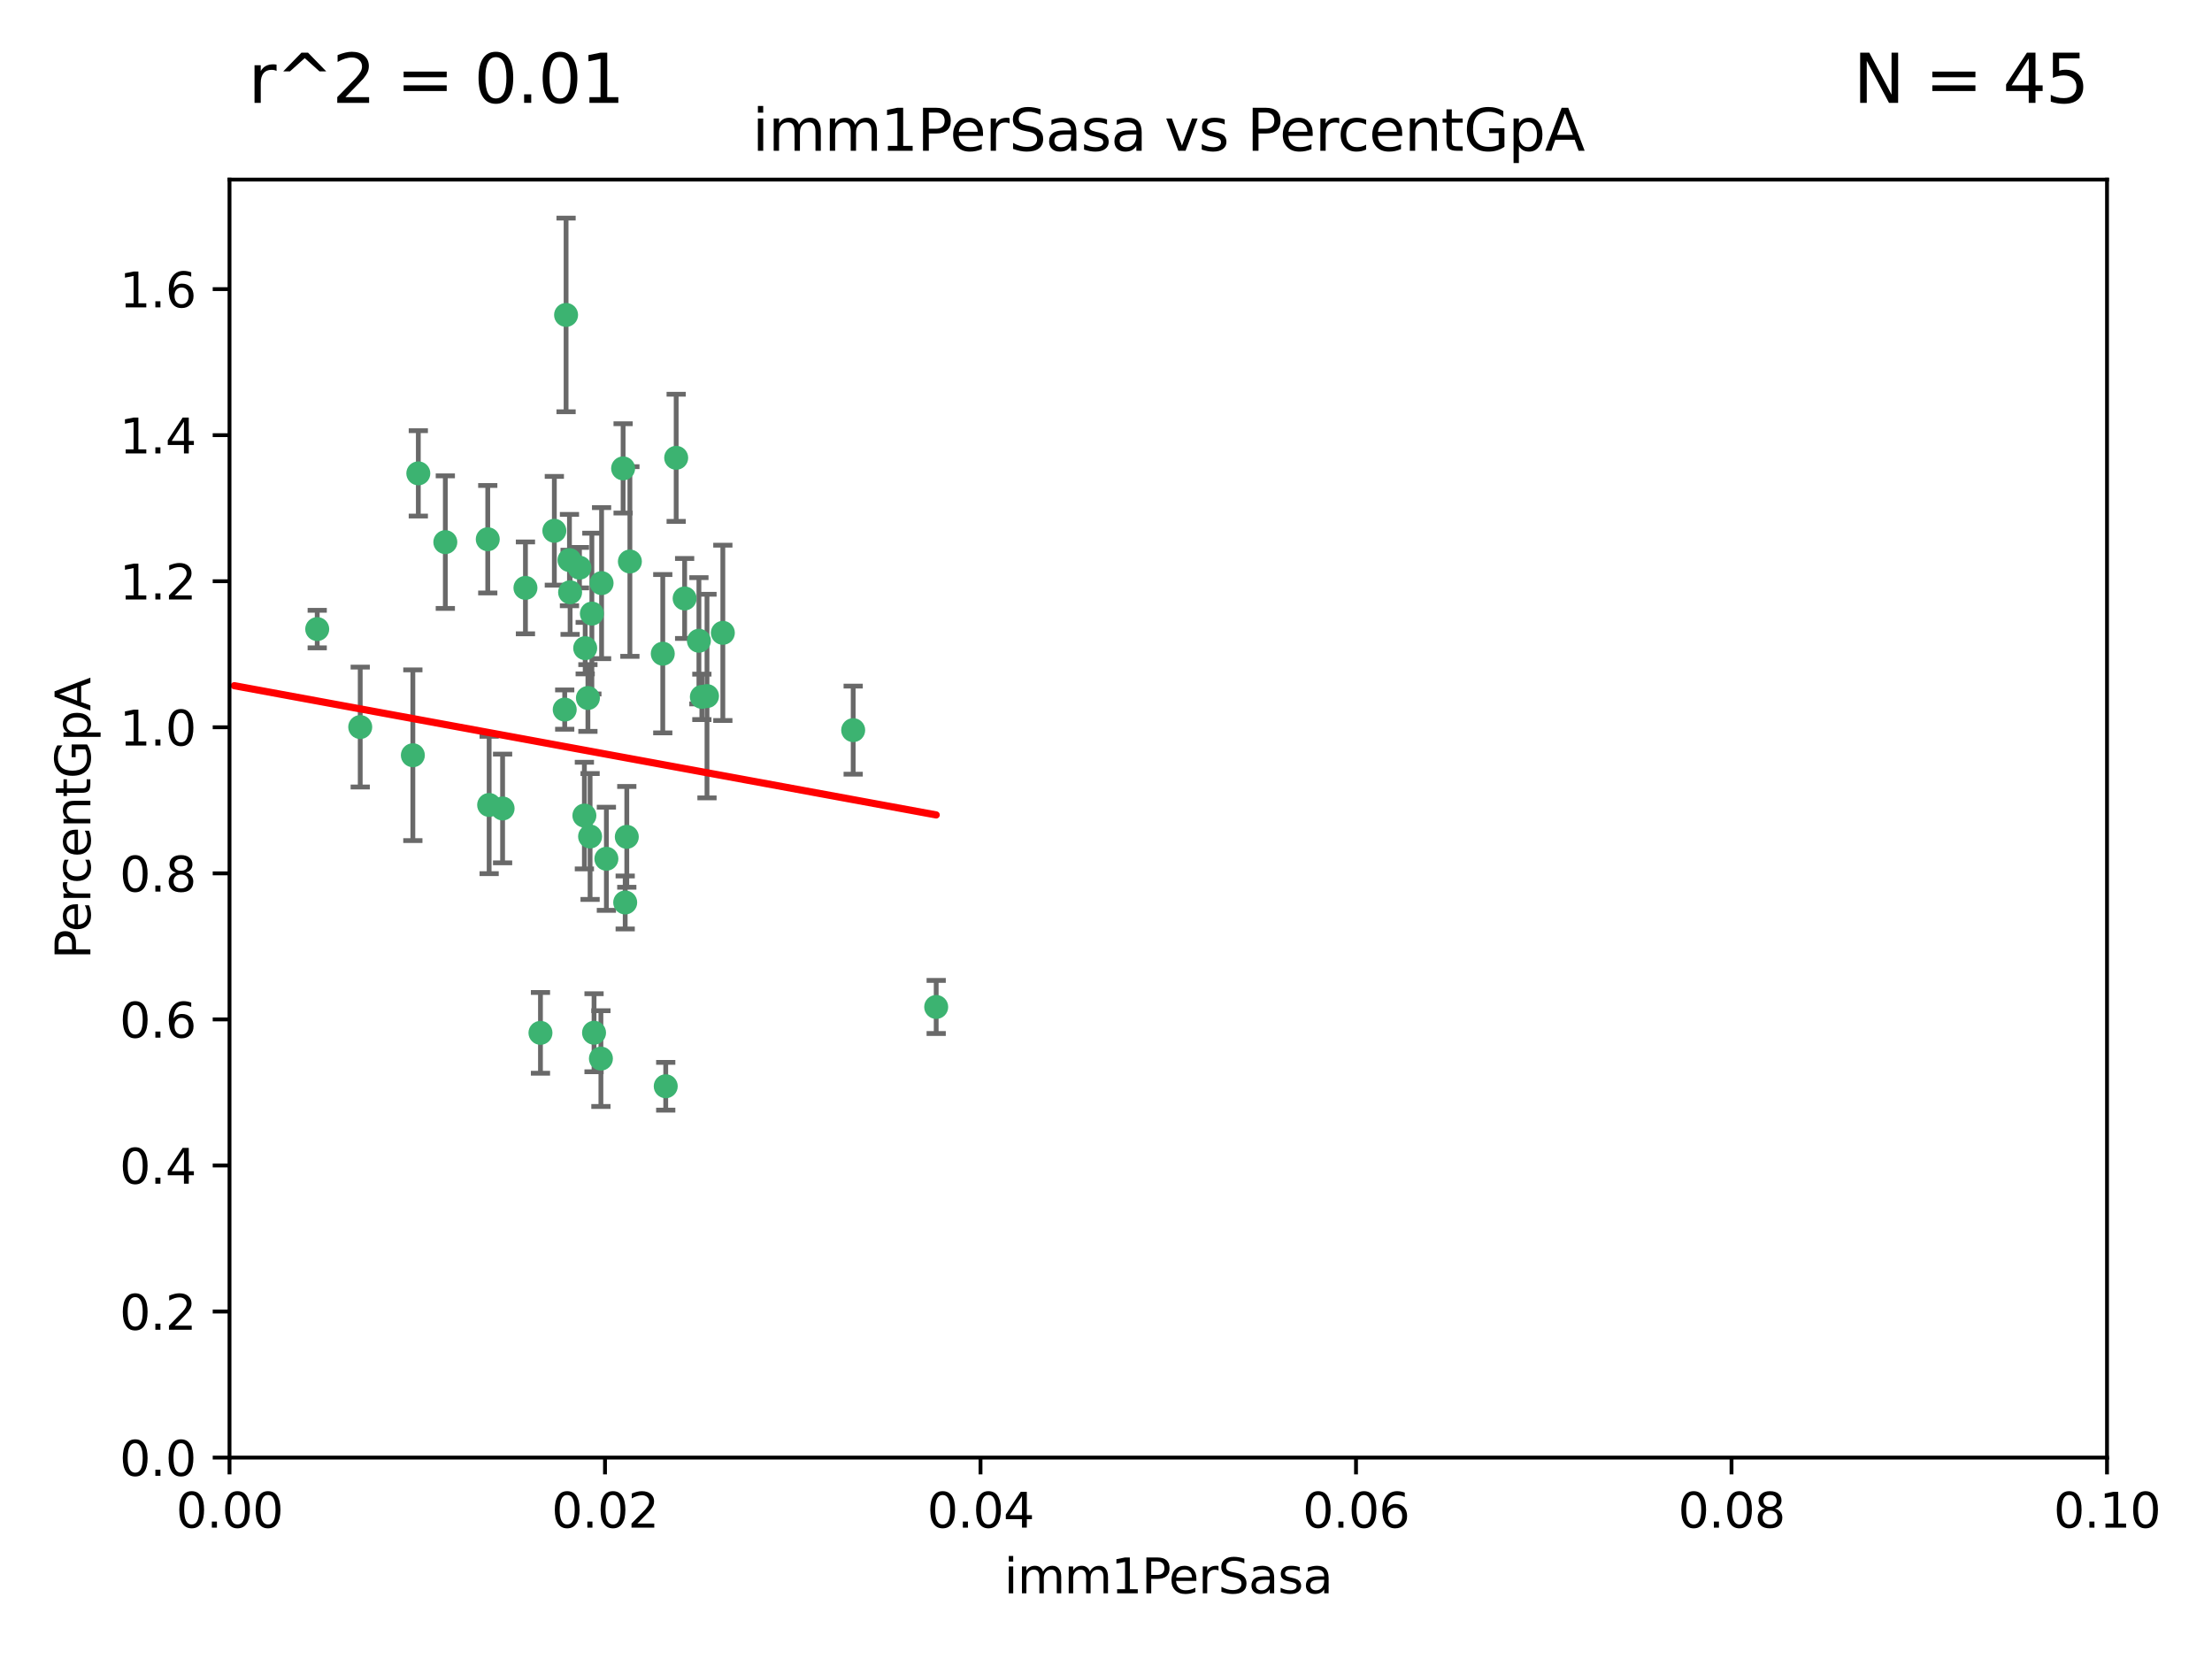 <?xml version="1.0" encoding="utf-8" standalone="no"?>
<!DOCTYPE svg PUBLIC "-//W3C//DTD SVG 1.1//EN"
  "http://www.w3.org/Graphics/SVG/1.1/DTD/svg11.dtd">
<svg xmlns:xlink="http://www.w3.org/1999/xlink" width="460.8pt" height="345.6pt" viewBox="0 0 460.8 345.6" xmlns="http://www.w3.org/2000/svg" version="1.1">
 <defs>
  <style type="text/css">*{stroke-linejoin: round; stroke-linecap: butt}</style>
 </defs>
 <g id="figure_1">
  <g id="patch_1">
   <path d="M 0 345.6 
L 460.8 345.6 
L 460.8 0 
L 0 0 
z
" style="fill: #ffffff"/>
  </g>
  <g id="axes_1">
   <g id="patch_2">
    <path d="M 47.81 303.64 
L 438.93 303.64 
L 438.93 37.411 
L 47.81 37.411 
z
" style="fill: #ffffff"/>
   </g>
   <g id="PathCollection_1">
    <defs>
     <path id="m5e71f97455" d="M 0 1.118 
C 0.297 1.118 0.581 1 0.791 0.791 
C 1 0.581 1.118 0.297 1.118 0 
C 1.118 -0.297 1 -0.581 0.791 -0.791 
C 0.581 -1 0.297 -1.118 0 -1.118 
C -0.297 -1.118 -0.581 -1 -0.791 -0.791 
C -1 -0.581 -1.118 -0.297 -1.118 0 
C -1.118 0.297 -1 0.581 -0.791 0.791 
C -0.581 1 -0.297 1.118 0 1.118 
z
" style="stroke: #3cb371"/>
    </defs>
    <g clip-path="url(#p7ad7036dfa)">
     <use xlink:href="#m5e71f97455" x="92.769" y="112.935" style="fill: #3cb371; stroke: #3cb371"/>
     <use xlink:href="#m5e71f97455" x="66.082" y="131.048" style="fill: #3cb371; stroke: #3cb371"/>
     <use xlink:href="#m5e71f97455" x="87.143" y="98.611" style="fill: #3cb371; stroke: #3cb371"/>
     <use xlink:href="#m5e71f97455" x="86.005" y="157.33" style="fill: #3cb371; stroke: #3cb371"/>
     <use xlink:href="#m5e71f97455" x="75.042" y="151.457" style="fill: #3cb371; stroke: #3cb371"/>
     <use xlink:href="#m5e71f97455" x="117.924" y="65.606" style="fill: #3cb371; stroke: #3cb371"/>
     <use xlink:href="#m5e71f97455" x="123.297" y="127.82" style="fill: #3cb371; stroke: #3cb371"/>
     <use xlink:href="#m5e71f97455" x="117.64" y="147.818" style="fill: #3cb371; stroke: #3cb371"/>
     <use xlink:href="#m5e71f97455" x="121.907" y="135.021" style="fill: #3cb371; stroke: #3cb371"/>
     <use xlink:href="#m5e71f97455" x="150.581" y="131.834" style="fill: #3cb371; stroke: #3cb371"/>
     <use xlink:href="#m5e71f97455" x="140.861" y="95.371" style="fill: #3cb371; stroke: #3cb371"/>
     <use xlink:href="#m5e71f97455" x="120.714" y="118.255" style="fill: #3cb371; stroke: #3cb371"/>
     <use xlink:href="#m5e71f97455" x="101.609" y="112.334" style="fill: #3cb371; stroke: #3cb371"/>
     <use xlink:href="#m5e71f97455" x="122.473" y="145.408" style="fill: #3cb371; stroke: #3cb371"/>
     <use xlink:href="#m5e71f97455" x="118.763" y="123.385" style="fill: #3cb371; stroke: #3cb371"/>
     <use xlink:href="#m5e71f97455" x="145.597" y="133.482" style="fill: #3cb371; stroke: #3cb371"/>
     <use xlink:href="#m5e71f97455" x="112.589" y="215.161" style="fill: #3cb371; stroke: #3cb371"/>
     <use xlink:href="#m5e71f97455" x="118.629" y="116.673" style="fill: #3cb371; stroke: #3cb371"/>
     <use xlink:href="#m5e71f97455" x="131.218" y="116.973" style="fill: #3cb371; stroke: #3cb371"/>
     <use xlink:href="#m5e71f97455" x="129.806" y="97.572" style="fill: #3cb371; stroke: #3cb371"/>
     <use xlink:href="#m5e71f97455" x="142.623" y="124.669" style="fill: #3cb371; stroke: #3cb371"/>
     <use xlink:href="#m5e71f97455" x="146.211" y="145.171" style="fill: #3cb371; stroke: #3cb371"/>
     <use xlink:href="#m5e71f97455" x="104.701" y="168.419" style="fill: #3cb371; stroke: #3cb371"/>
     <use xlink:href="#m5e71f97455" x="123.75" y="215.139" style="fill: #3cb371; stroke: #3cb371"/>
     <use xlink:href="#m5e71f97455" x="138.067" y="136.178" style="fill: #3cb371; stroke: #3cb371"/>
     <use xlink:href="#m5e71f97455" x="126.321" y="178.897" style="fill: #3cb371; stroke: #3cb371"/>
     <use xlink:href="#m5e71f97455" x="115.48" y="110.571" style="fill: #3cb371; stroke: #3cb371"/>
     <use xlink:href="#m5e71f97455" x="125.32" y="121.476" style="fill: #3cb371; stroke: #3cb371"/>
     <use xlink:href="#m5e71f97455" x="177.734" y="152.103" style="fill: #3cb371; stroke: #3cb371"/>
     <use xlink:href="#m5e71f97455" x="121.738" y="169.899" style="fill: #3cb371; stroke: #3cb371"/>
     <use xlink:href="#m5e71f97455" x="130.573" y="174.332" style="fill: #3cb371; stroke: #3cb371"/>
     <use xlink:href="#m5e71f97455" x="195.026" y="209.769" style="fill: #3cb371; stroke: #3cb371"/>
     <use xlink:href="#m5e71f97455" x="138.685" y="226.286" style="fill: #3cb371; stroke: #3cb371"/>
     <use xlink:href="#m5e71f97455" x="125.18" y="220.522" style="fill: #3cb371; stroke: #3cb371"/>
     <use xlink:href="#m5e71f97455" x="130.24" y="188.002" style="fill: #3cb371; stroke: #3cb371"/>
     <use xlink:href="#m5e71f97455" x="101.898" y="167.688" style="fill: #3cb371; stroke: #3cb371"/>
     <use xlink:href="#m5e71f97455" x="109.461" y="122.465" style="fill: #3cb371; stroke: #3cb371"/>
     <use xlink:href="#m5e71f97455" x="147.28" y="145.004" style="fill: #3cb371; stroke: #3cb371"/>
     <use xlink:href="#m5e71f97455" x="122.926" y="174.257" style="fill: #3cb371; stroke: #3cb371"/>
    </g>
   </g>
   <g id="matplotlib.axis_1">
    <g id="xtick_1">
     <g id="line2d_1">
      <defs>
       <path id="m47aeb20504" d="M 0 0 
L 0 3.5 
" style="stroke: #000000; stroke-width: 0.8"/>
      </defs>
      <g>
       <use xlink:href="#m47aeb20504" x="47.81" y="303.64" style="stroke: #000000; stroke-width: 0.8"/>
      </g>
     </g>
     <g id="text_1">
      <!-- 0.00 -->
      <g transform="translate(36.677 318.238)scale(0.1 -0.1)">
       <defs>
        <path id="DejaVuSans-30" d="M 2034 4250 
Q 1547 4250 1301 3770 
Q 1056 3291 1056 2328 
Q 1056 1369 1301 889 
Q 1547 409 2034 409 
Q 2525 409 2770 889 
Q 3016 1369 3016 2328 
Q 3016 3291 2770 3770 
Q 2525 4250 2034 4250 
z
M 2034 4750 
Q 2819 4750 3233 4129 
Q 3647 3509 3647 2328 
Q 3647 1150 3233 529 
Q 2819 -91 2034 -91 
Q 1250 -91 836 529 
Q 422 1150 422 2328 
Q 422 3509 836 4129 
Q 1250 4750 2034 4750 
z
" transform="scale(0.016)"/>
        <path id="DejaVuSans-2e" d="M 684 794 
L 1344 794 
L 1344 0 
L 684 0 
L 684 794 
z
" transform="scale(0.016)"/>
       </defs>
       <use xlink:href="#DejaVuSans-30"/>
       <use xlink:href="#DejaVuSans-2e" x="63.623"/>
       <use xlink:href="#DejaVuSans-30" x="95.41"/>
       <use xlink:href="#DejaVuSans-30" x="159.033"/>
      </g>
     </g>
    </g>
    <g id="xtick_2">
     <g id="line2d_2">
      <g>
       <use xlink:href="#m47aeb20504" x="126.034" y="303.64" style="stroke: #000000; stroke-width: 0.8"/>
      </g>
     </g>
     <g id="text_2">
      <!-- 0.02 -->
      <g transform="translate(114.901 318.238)scale(0.1 -0.1)">
       <defs>
        <path id="DejaVuSans-32" d="M 1228 531 
L 3431 531 
L 3431 0 
L 469 0 
L 469 531 
Q 828 903 1448 1529 
Q 2069 2156 2228 2338 
Q 2531 2678 2651 2914 
Q 2772 3150 2772 3378 
Q 2772 3750 2511 3984 
Q 2250 4219 1831 4219 
Q 1534 4219 1204 4116 
Q 875 4013 500 3803 
L 500 4441 
Q 881 4594 1212 4672 
Q 1544 4750 1819 4750 
Q 2544 4750 2975 4387 
Q 3406 4025 3406 3419 
Q 3406 3131 3298 2873 
Q 3191 2616 2906 2266 
Q 2828 2175 2409 1742 
Q 1991 1309 1228 531 
z
" transform="scale(0.016)"/>
       </defs>
       <use xlink:href="#DejaVuSans-30"/>
       <use xlink:href="#DejaVuSans-2e" x="63.623"/>
       <use xlink:href="#DejaVuSans-30" x="95.41"/>
       <use xlink:href="#DejaVuSans-32" x="159.033"/>
      </g>
     </g>
    </g>
    <g id="xtick_3">
     <g id="line2d_3">
      <g>
       <use xlink:href="#m47aeb20504" x="204.258" y="303.64" style="stroke: #000000; stroke-width: 0.8"/>
      </g>
     </g>
     <g id="text_3">
      <!-- 0.04 -->
      <g transform="translate(193.125 318.238)scale(0.1 -0.1)">
       <defs>
        <path id="DejaVuSans-34" d="M 2419 4116 
L 825 1625 
L 2419 1625 
L 2419 4116 
z
M 2253 4666 
L 3047 4666 
L 3047 1625 
L 3713 1625 
L 3713 1100 
L 3047 1100 
L 3047 0 
L 2419 0 
L 2419 1100 
L 313 1100 
L 313 1709 
L 2253 4666 
z
" transform="scale(0.016)"/>
       </defs>
       <use xlink:href="#DejaVuSans-30"/>
       <use xlink:href="#DejaVuSans-2e" x="63.623"/>
       <use xlink:href="#DejaVuSans-30" x="95.41"/>
       <use xlink:href="#DejaVuSans-34" x="159.033"/>
      </g>
     </g>
    </g>
    <g id="xtick_4">
     <g id="line2d_4">
      <g>
       <use xlink:href="#m47aeb20504" x="282.482" y="303.64" style="stroke: #000000; stroke-width: 0.8"/>
      </g>
     </g>
     <g id="text_4">
      <!-- 0.06 -->
      <g transform="translate(271.349 318.238)scale(0.1 -0.1)">
       <defs>
        <path id="DejaVuSans-36" d="M 2113 2584 
Q 1688 2584 1439 2293 
Q 1191 2003 1191 1497 
Q 1191 994 1439 701 
Q 1688 409 2113 409 
Q 2538 409 2786 701 
Q 3034 994 3034 1497 
Q 3034 2003 2786 2293 
Q 2538 2584 2113 2584 
z
M 3366 4563 
L 3366 3988 
Q 3128 4100 2886 4159 
Q 2644 4219 2406 4219 
Q 1781 4219 1451 3797 
Q 1122 3375 1075 2522 
Q 1259 2794 1537 2939 
Q 1816 3084 2150 3084 
Q 2853 3084 3261 2657 
Q 3669 2231 3669 1497 
Q 3669 778 3244 343 
Q 2819 -91 2113 -91 
Q 1303 -91 875 529 
Q 447 1150 447 2328 
Q 447 3434 972 4092 
Q 1497 4750 2381 4750 
Q 2619 4750 2861 4703 
Q 3103 4656 3366 4563 
z
" transform="scale(0.016)"/>
       </defs>
       <use xlink:href="#DejaVuSans-30"/>
       <use xlink:href="#DejaVuSans-2e" x="63.623"/>
       <use xlink:href="#DejaVuSans-30" x="95.41"/>
       <use xlink:href="#DejaVuSans-36" x="159.033"/>
      </g>
     </g>
    </g>
    <g id="xtick_5">
     <g id="line2d_5">
      <g>
       <use xlink:href="#m47aeb20504" x="360.706" y="303.64" style="stroke: #000000; stroke-width: 0.8"/>
      </g>
     </g>
     <g id="text_5">
      <!-- 0.08 -->
      <g transform="translate(349.573 318.238)scale(0.1 -0.1)">
       <defs>
        <path id="DejaVuSans-38" d="M 2034 2216 
Q 1584 2216 1326 1975 
Q 1069 1734 1069 1313 
Q 1069 891 1326 650 
Q 1584 409 2034 409 
Q 2484 409 2743 651 
Q 3003 894 3003 1313 
Q 3003 1734 2745 1975 
Q 2488 2216 2034 2216 
z
M 1403 2484 
Q 997 2584 770 2862 
Q 544 3141 544 3541 
Q 544 4100 942 4425 
Q 1341 4750 2034 4750 
Q 2731 4750 3128 4425 
Q 3525 4100 3525 3541 
Q 3525 3141 3298 2862 
Q 3072 2584 2669 2484 
Q 3125 2378 3379 2068 
Q 3634 1759 3634 1313 
Q 3634 634 3220 271 
Q 2806 -91 2034 -91 
Q 1263 -91 848 271 
Q 434 634 434 1313 
Q 434 1759 690 2068 
Q 947 2378 1403 2484 
z
M 1172 3481 
Q 1172 3119 1398 2916 
Q 1625 2713 2034 2713 
Q 2441 2713 2670 2916 
Q 2900 3119 2900 3481 
Q 2900 3844 2670 4047 
Q 2441 4250 2034 4250 
Q 1625 4250 1398 4047 
Q 1172 3844 1172 3481 
z
" transform="scale(0.016)"/>
       </defs>
       <use xlink:href="#DejaVuSans-30"/>
       <use xlink:href="#DejaVuSans-2e" x="63.623"/>
       <use xlink:href="#DejaVuSans-30" x="95.41"/>
       <use xlink:href="#DejaVuSans-38" x="159.033"/>
      </g>
     </g>
    </g>
    <g id="xtick_6">
     <g id="line2d_6">
      <g>
       <use xlink:href="#m47aeb20504" x="438.93" y="303.64" style="stroke: #000000; stroke-width: 0.8"/>
      </g>
     </g>
     <g id="text_6">
      <!-- 0.10 -->
      <g transform="translate(427.797 318.238)scale(0.1 -0.1)">
       <defs>
        <path id="DejaVuSans-31" d="M 794 531 
L 1825 531 
L 1825 4091 
L 703 3866 
L 703 4441 
L 1819 4666 
L 2450 4666 
L 2450 531 
L 3481 531 
L 3481 0 
L 794 0 
L 794 531 
z
" transform="scale(0.016)"/>
       </defs>
       <use xlink:href="#DejaVuSans-30"/>
       <use xlink:href="#DejaVuSans-2e" x="63.623"/>
       <use xlink:href="#DejaVuSans-31" x="95.41"/>
       <use xlink:href="#DejaVuSans-30" x="159.033"/>
      </g>
     </g>
    </g>
    <g id="text_7">
     <!-- imm1PerSasa -->
     <g transform="translate(209.186 331.917)scale(0.1 -0.1)">
      <defs>
       <path id="DejaVuSans-69" d="M 603 3500 
L 1178 3500 
L 1178 0 
L 603 0 
L 603 3500 
z
M 603 4863 
L 1178 4863 
L 1178 4134 
L 603 4134 
L 603 4863 
z
" transform="scale(0.016)"/>
       <path id="DejaVuSans-6d" d="M 3328 2828 
Q 3544 3216 3844 3400 
Q 4144 3584 4550 3584 
Q 5097 3584 5394 3201 
Q 5691 2819 5691 2113 
L 5691 0 
L 5113 0 
L 5113 2094 
Q 5113 2597 4934 2840 
Q 4756 3084 4391 3084 
Q 3944 3084 3684 2787 
Q 3425 2491 3425 1978 
L 3425 0 
L 2847 0 
L 2847 2094 
Q 2847 2600 2669 2842 
Q 2491 3084 2119 3084 
Q 1678 3084 1418 2786 
Q 1159 2488 1159 1978 
L 1159 0 
L 581 0 
L 581 3500 
L 1159 3500 
L 1159 2956 
Q 1356 3278 1631 3431 
Q 1906 3584 2284 3584 
Q 2666 3584 2933 3390 
Q 3200 3197 3328 2828 
z
" transform="scale(0.016)"/>
       <path id="DejaVuSans-50" d="M 1259 4147 
L 1259 2394 
L 2053 2394 
Q 2494 2394 2734 2622 
Q 2975 2850 2975 3272 
Q 2975 3691 2734 3919 
Q 2494 4147 2053 4147 
L 1259 4147 
z
M 628 4666 
L 2053 4666 
Q 2838 4666 3239 4311 
Q 3641 3956 3641 3272 
Q 3641 2581 3239 2228 
Q 2838 1875 2053 1875 
L 1259 1875 
L 1259 0 
L 628 0 
L 628 4666 
z
" transform="scale(0.016)"/>
       <path id="DejaVuSans-65" d="M 3597 1894 
L 3597 1613 
L 953 1613 
Q 991 1019 1311 708 
Q 1631 397 2203 397 
Q 2534 397 2845 478 
Q 3156 559 3463 722 
L 3463 178 
Q 3153 47 2828 -22 
Q 2503 -91 2169 -91 
Q 1331 -91 842 396 
Q 353 884 353 1716 
Q 353 2575 817 3079 
Q 1281 3584 2069 3584 
Q 2775 3584 3186 3129 
Q 3597 2675 3597 1894 
z
M 3022 2063 
Q 3016 2534 2758 2815 
Q 2500 3097 2075 3097 
Q 1594 3097 1305 2825 
Q 1016 2553 972 2059 
L 3022 2063 
z
" transform="scale(0.016)"/>
       <path id="DejaVuSans-72" d="M 2631 2963 
Q 2534 3019 2420 3045 
Q 2306 3072 2169 3072 
Q 1681 3072 1420 2755 
Q 1159 2438 1159 1844 
L 1159 0 
L 581 0 
L 581 3500 
L 1159 3500 
L 1159 2956 
Q 1341 3275 1631 3429 
Q 1922 3584 2338 3584 
Q 2397 3584 2469 3576 
Q 2541 3569 2628 3553 
L 2631 2963 
z
" transform="scale(0.016)"/>
       <path id="DejaVuSans-53" d="M 3425 4513 
L 3425 3897 
Q 3066 4069 2747 4153 
Q 2428 4238 2131 4238 
Q 1616 4238 1336 4038 
Q 1056 3838 1056 3469 
Q 1056 3159 1242 3001 
Q 1428 2844 1947 2747 
L 2328 2669 
Q 3034 2534 3370 2195 
Q 3706 1856 3706 1288 
Q 3706 609 3251 259 
Q 2797 -91 1919 -91 
Q 1588 -91 1214 -16 
Q 841 59 441 206 
L 441 856 
Q 825 641 1194 531 
Q 1563 422 1919 422 
Q 2459 422 2753 634 
Q 3047 847 3047 1241 
Q 3047 1584 2836 1778 
Q 2625 1972 2144 2069 
L 1759 2144 
Q 1053 2284 737 2584 
Q 422 2884 422 3419 
Q 422 4038 858 4394 
Q 1294 4750 2059 4750 
Q 2388 4750 2728 4690 
Q 3069 4631 3425 4513 
z
" transform="scale(0.016)"/>
       <path id="DejaVuSans-61" d="M 2194 1759 
Q 1497 1759 1228 1600 
Q 959 1441 959 1056 
Q 959 750 1161 570 
Q 1363 391 1709 391 
Q 2188 391 2477 730 
Q 2766 1069 2766 1631 
L 2766 1759 
L 2194 1759 
z
M 3341 1997 
L 3341 0 
L 2766 0 
L 2766 531 
Q 2569 213 2275 61 
Q 1981 -91 1556 -91 
Q 1019 -91 701 211 
Q 384 513 384 1019 
Q 384 1609 779 1909 
Q 1175 2209 1959 2209 
L 2766 2209 
L 2766 2266 
Q 2766 2663 2505 2880 
Q 2244 3097 1772 3097 
Q 1472 3097 1187 3025 
Q 903 2953 641 2809 
L 641 3341 
Q 956 3463 1253 3523 
Q 1550 3584 1831 3584 
Q 2591 3584 2966 3190 
Q 3341 2797 3341 1997 
z
" transform="scale(0.016)"/>
       <path id="DejaVuSans-73" d="M 2834 3397 
L 2834 2853 
Q 2591 2978 2328 3040 
Q 2066 3103 1784 3103 
Q 1356 3103 1142 2972 
Q 928 2841 928 2578 
Q 928 2378 1081 2264 
Q 1234 2150 1697 2047 
L 1894 2003 
Q 2506 1872 2764 1633 
Q 3022 1394 3022 966 
Q 3022 478 2636 193 
Q 2250 -91 1575 -91 
Q 1294 -91 989 -36 
Q 684 19 347 128 
L 347 722 
Q 666 556 975 473 
Q 1284 391 1588 391 
Q 1994 391 2212 530 
Q 2431 669 2431 922 
Q 2431 1156 2273 1281 
Q 2116 1406 1581 1522 
L 1381 1569 
Q 847 1681 609 1914 
Q 372 2147 372 2553 
Q 372 3047 722 3315 
Q 1072 3584 1716 3584 
Q 2034 3584 2315 3537 
Q 2597 3491 2834 3397 
z
" transform="scale(0.016)"/>
      </defs>
      <use xlink:href="#DejaVuSans-69"/>
      <use xlink:href="#DejaVuSans-6d" x="27.783"/>
      <use xlink:href="#DejaVuSans-6d" x="125.195"/>
      <use xlink:href="#DejaVuSans-31" x="222.607"/>
      <use xlink:href="#DejaVuSans-50" x="286.23"/>
      <use xlink:href="#DejaVuSans-65" x="342.908"/>
      <use xlink:href="#DejaVuSans-72" x="404.432"/>
      <use xlink:href="#DejaVuSans-53" x="445.545"/>
      <use xlink:href="#DejaVuSans-61" x="509.021"/>
      <use xlink:href="#DejaVuSans-73" x="570.301"/>
      <use xlink:href="#DejaVuSans-61" x="622.4"/>
     </g>
    </g>
   </g>
   <g id="matplotlib.axis_2">
    <g id="ytick_1">
     <g id="line2d_7">
      <defs>
       <path id="mbac500eb17" d="M 0 0 
L -3.5 0 
" style="stroke: #000000; stroke-width: 0.8"/>
      </defs>
      <g>
       <use xlink:href="#mbac500eb17" x="47.81" y="303.64" style="stroke: #000000; stroke-width: 0.8"/>
      </g>
     </g>
     <g id="text_8">
      <!-- 0.0 -->
      <g transform="translate(24.907 307.439)scale(0.1 -0.1)">
       <use xlink:href="#DejaVuSans-30"/>
       <use xlink:href="#DejaVuSans-2e" x="63.623"/>
       <use xlink:href="#DejaVuSans-30" x="95.41"/>
      </g>
     </g>
    </g>
    <g id="ytick_2">
     <g id="line2d_8">
      <g>
       <use xlink:href="#mbac500eb17" x="47.81" y="273.214" style="stroke: #000000; stroke-width: 0.8"/>
      </g>
     </g>
     <g id="text_9">
      <!-- 0.2 -->
      <g transform="translate(24.907 277.013)scale(0.1 -0.1)">
       <use xlink:href="#DejaVuSans-30"/>
       <use xlink:href="#DejaVuSans-2e" x="63.623"/>
       <use xlink:href="#DejaVuSans-32" x="95.41"/>
      </g>
     </g>
    </g>
    <g id="ytick_3">
     <g id="line2d_9">
      <g>
       <use xlink:href="#mbac500eb17" x="47.81" y="242.788" style="stroke: #000000; stroke-width: 0.8"/>
      </g>
     </g>
     <g id="text_10">
      <!-- 0.4 -->
      <g transform="translate(24.907 246.587)scale(0.1 -0.1)">
       <use xlink:href="#DejaVuSans-30"/>
       <use xlink:href="#DejaVuSans-2e" x="63.623"/>
       <use xlink:href="#DejaVuSans-34" x="95.41"/>
      </g>
     </g>
    </g>
    <g id="ytick_4">
     <g id="line2d_10">
      <g>
       <use xlink:href="#mbac500eb17" x="47.81" y="212.362" style="stroke: #000000; stroke-width: 0.8"/>
      </g>
     </g>
     <g id="text_11">
      <!-- 0.6 -->
      <g transform="translate(24.907 216.161)scale(0.1 -0.1)">
       <use xlink:href="#DejaVuSans-30"/>
       <use xlink:href="#DejaVuSans-2e" x="63.623"/>
       <use xlink:href="#DejaVuSans-36" x="95.41"/>
      </g>
     </g>
    </g>
    <g id="ytick_5">
     <g id="line2d_11">
      <g>
       <use xlink:href="#mbac500eb17" x="47.81" y="181.935" style="stroke: #000000; stroke-width: 0.8"/>
      </g>
     </g>
     <g id="text_12">
      <!-- 0.8 -->
      <g transform="translate(24.907 185.735)scale(0.1 -0.1)">
       <use xlink:href="#DejaVuSans-30"/>
       <use xlink:href="#DejaVuSans-2e" x="63.623"/>
       <use xlink:href="#DejaVuSans-38" x="95.41"/>
      </g>
     </g>
    </g>
    <g id="ytick_6">
     <g id="line2d_12">
      <g>
       <use xlink:href="#mbac500eb17" x="47.81" y="151.509" style="stroke: #000000; stroke-width: 0.8"/>
      </g>
     </g>
     <g id="text_13">
      <!-- 1.0 -->
      <g transform="translate(24.907 155.308)scale(0.1 -0.1)">
       <use xlink:href="#DejaVuSans-31"/>
       <use xlink:href="#DejaVuSans-2e" x="63.623"/>
       <use xlink:href="#DejaVuSans-30" x="95.41"/>
      </g>
     </g>
    </g>
    <g id="ytick_7">
     <g id="line2d_13">
      <g>
       <use xlink:href="#mbac500eb17" x="47.81" y="121.083" style="stroke: #000000; stroke-width: 0.8"/>
      </g>
     </g>
     <g id="text_14">
      <!-- 1.2 -->
      <g transform="translate(24.907 124.882)scale(0.1 -0.1)">
       <use xlink:href="#DejaVuSans-31"/>
       <use xlink:href="#DejaVuSans-2e" x="63.623"/>
       <use xlink:href="#DejaVuSans-32" x="95.41"/>
      </g>
     </g>
    </g>
    <g id="ytick_8">
     <g id="line2d_14">
      <g>
       <use xlink:href="#mbac500eb17" x="47.81" y="90.657" style="stroke: #000000; stroke-width: 0.8"/>
      </g>
     </g>
     <g id="text_15">
      <!-- 1.4 -->
      <g transform="translate(24.907 94.456)scale(0.1 -0.1)">
       <use xlink:href="#DejaVuSans-31"/>
       <use xlink:href="#DejaVuSans-2e" x="63.623"/>
       <use xlink:href="#DejaVuSans-34" x="95.41"/>
      </g>
     </g>
    </g>
    <g id="ytick_9">
     <g id="line2d_15">
      <g>
       <use xlink:href="#mbac500eb17" x="47.81" y="60.231" style="stroke: #000000; stroke-width: 0.8"/>
      </g>
     </g>
     <g id="text_16">
      <!-- 1.6 -->
      <g transform="translate(24.907 64.03)scale(0.1 -0.1)">
       <use xlink:href="#DejaVuSans-31"/>
       <use xlink:href="#DejaVuSans-2e" x="63.623"/>
       <use xlink:href="#DejaVuSans-36" x="95.41"/>
      </g>
     </g>
    </g>
    <g id="text_17">
     <!-- PercentGpA -->
     <g transform="translate(18.827 199.802)rotate(-90)scale(0.1 -0.1)">
      <defs>
       <path id="DejaVuSans-63" d="M 3122 3366 
L 3122 2828 
Q 2878 2963 2633 3030 
Q 2388 3097 2138 3097 
Q 1578 3097 1268 2742 
Q 959 2388 959 1747 
Q 959 1106 1268 751 
Q 1578 397 2138 397 
Q 2388 397 2633 464 
Q 2878 531 3122 666 
L 3122 134 
Q 2881 22 2623 -34 
Q 2366 -91 2075 -91 
Q 1284 -91 818 406 
Q 353 903 353 1747 
Q 353 2603 823 3093 
Q 1294 3584 2113 3584 
Q 2378 3584 2631 3529 
Q 2884 3475 3122 3366 
z
" transform="scale(0.016)"/>
       <path id="DejaVuSans-6e" d="M 3513 2113 
L 3513 0 
L 2938 0 
L 2938 2094 
Q 2938 2591 2744 2837 
Q 2550 3084 2163 3084 
Q 1697 3084 1428 2787 
Q 1159 2491 1159 1978 
L 1159 0 
L 581 0 
L 581 3500 
L 1159 3500 
L 1159 2956 
Q 1366 3272 1645 3428 
Q 1925 3584 2291 3584 
Q 2894 3584 3203 3211 
Q 3513 2838 3513 2113 
z
" transform="scale(0.016)"/>
       <path id="DejaVuSans-74" d="M 1172 4494 
L 1172 3500 
L 2356 3500 
L 2356 3053 
L 1172 3053 
L 1172 1153 
Q 1172 725 1289 603 
Q 1406 481 1766 481 
L 2356 481 
L 2356 0 
L 1766 0 
Q 1100 0 847 248 
Q 594 497 594 1153 
L 594 3053 
L 172 3053 
L 172 3500 
L 594 3500 
L 594 4494 
L 1172 4494 
z
" transform="scale(0.016)"/>
       <path id="DejaVuSans-47" d="M 3809 666 
L 3809 1919 
L 2778 1919 
L 2778 2438 
L 4434 2438 
L 4434 434 
Q 4069 175 3628 42 
Q 3188 -91 2688 -91 
Q 1594 -91 976 548 
Q 359 1188 359 2328 
Q 359 3472 976 4111 
Q 1594 4750 2688 4750 
Q 3144 4750 3555 4637 
Q 3966 4525 4313 4306 
L 4313 3634 
Q 3963 3931 3569 4081 
Q 3175 4231 2741 4231 
Q 1884 4231 1454 3753 
Q 1025 3275 1025 2328 
Q 1025 1384 1454 906 
Q 1884 428 2741 428 
Q 3075 428 3337 486 
Q 3600 544 3809 666 
z
" transform="scale(0.016)"/>
       <path id="DejaVuSans-70" d="M 1159 525 
L 1159 -1331 
L 581 -1331 
L 581 3500 
L 1159 3500 
L 1159 2969 
Q 1341 3281 1617 3432 
Q 1894 3584 2278 3584 
Q 2916 3584 3314 3078 
Q 3713 2572 3713 1747 
Q 3713 922 3314 415 
Q 2916 -91 2278 -91 
Q 1894 -91 1617 61 
Q 1341 213 1159 525 
z
M 3116 1747 
Q 3116 2381 2855 2742 
Q 2594 3103 2138 3103 
Q 1681 3103 1420 2742 
Q 1159 2381 1159 1747 
Q 1159 1113 1420 752 
Q 1681 391 2138 391 
Q 2594 391 2855 752 
Q 3116 1113 3116 1747 
z
" transform="scale(0.016)"/>
       <path id="DejaVuSans-41" d="M 2188 4044 
L 1331 1722 
L 3047 1722 
L 2188 4044 
z
M 1831 4666 
L 2547 4666 
L 4325 0 
L 3669 0 
L 3244 1197 
L 1141 1197 
L 716 0 
L 50 0 
L 1831 4666 
z
" transform="scale(0.016)"/>
      </defs>
      <use xlink:href="#DejaVuSans-50"/>
      <use xlink:href="#DejaVuSans-65" x="56.678"/>
      <use xlink:href="#DejaVuSans-72" x="118.201"/>
      <use xlink:href="#DejaVuSans-63" x="157.064"/>
      <use xlink:href="#DejaVuSans-65" x="212.045"/>
      <use xlink:href="#DejaVuSans-6e" x="273.568"/>
      <use xlink:href="#DejaVuSans-74" x="336.947"/>
      <use xlink:href="#DejaVuSans-47" x="376.156"/>
      <use xlink:href="#DejaVuSans-70" x="453.646"/>
      <use xlink:href="#DejaVuSans-41" x="517.123"/>
     </g>
    </g>
   </g>
   <g id="LineCollection_1">
    <path d="M 92.769 126.742 
L 92.769 99.128 
" clip-path="url(#p7ad7036dfa)" style="fill: none; stroke: #696969"/>
    <path d="M 66.082 134.958 
L 66.082 127.138 
" clip-path="url(#p7ad7036dfa)" style="fill: none; stroke: #696969"/>
    <path d="M 87.143 107.5 
L 87.143 89.723 
" clip-path="url(#p7ad7036dfa)" style="fill: none; stroke: #696969"/>
    <path d="M 86.005 175.107 
L 86.005 139.552 
" clip-path="url(#p7ad7036dfa)" style="fill: none; stroke: #696969"/>
    <path d="M 75.042 163.945 
L 75.042 138.968 
" clip-path="url(#p7ad7036dfa)" style="fill: none; stroke: #696969"/>
    <path d="M 117.924 85.777 
L 117.924 45.434 
" clip-path="url(#p7ad7036dfa)" style="fill: none; stroke: #696969"/>
    <path d="M 123.297 144.568 
L 123.297 111.073 
" clip-path="url(#p7ad7036dfa)" style="fill: none; stroke: #696969"/>
    <path d="M 117.64 151.909 
L 117.64 143.727 
" clip-path="url(#p7ad7036dfa)" style="fill: none; stroke: #696969"/>
    <path d="M 121.907 140.382 
L 121.907 129.659 
" clip-path="url(#p7ad7036dfa)" style="fill: none; stroke: #696969"/>
    <path d="M 150.581 150.092 
L 150.581 113.575 
" clip-path="url(#p7ad7036dfa)" style="fill: none; stroke: #696969"/>
    <path d="M 140.861 108.615 
L 140.861 82.127 
" clip-path="url(#p7ad7036dfa)" style="fill: none; stroke: #696969"/>
    <path d="M 120.714 122.472 
L 120.714 114.039 
" clip-path="url(#p7ad7036dfa)" style="fill: none; stroke: #696969"/>
    <path d="M 101.609 123.529 
L 101.609 101.139 
" clip-path="url(#p7ad7036dfa)" style="fill: none; stroke: #696969"/>
    <path d="M 122.473 152.361 
L 122.473 138.456 
" clip-path="url(#p7ad7036dfa)" style="fill: none; stroke: #696969"/>
    <path d="M 118.763 132.151 
L 118.763 114.62 
" clip-path="url(#p7ad7036dfa)" style="fill: none; stroke: #696969"/>
    <path d="M 145.597 146.637 
L 145.597 120.327 
" clip-path="url(#p7ad7036dfa)" style="fill: none; stroke: #696969"/>
    <path d="M 112.589 223.572 
L 112.589 206.751 
" clip-path="url(#p7ad7036dfa)" style="fill: none; stroke: #696969"/>
    <path d="M 118.629 126.191 
L 118.629 107.154 
" clip-path="url(#p7ad7036dfa)" style="fill: none; stroke: #696969"/>
    <path d="M 131.218 136.73 
L 131.218 97.216 
" clip-path="url(#p7ad7036dfa)" style="fill: none; stroke: #696969"/>
    <path d="M 129.806 106.878 
L 129.806 88.267 
" clip-path="url(#p7ad7036dfa)" style="fill: none; stroke: #696969"/>
    <path d="M 142.623 132.997 
L 142.623 116.341 
" clip-path="url(#p7ad7036dfa)" style="fill: none; stroke: #696969"/>
    <path d="M 146.211 149.901 
L 146.211 140.441 
" clip-path="url(#p7ad7036dfa)" style="fill: none; stroke: #696969"/>
    <path d="M 104.701 179.743 
L 104.701 157.094 
" clip-path="url(#p7ad7036dfa)" style="fill: none; stroke: #696969"/>
    <path d="M 123.75 223.268 
L 123.75 207.01 
" clip-path="url(#p7ad7036dfa)" style="fill: none; stroke: #696969"/>
    <path d="M 138.067 152.672 
L 138.067 119.684 
" clip-path="url(#p7ad7036dfa)" style="fill: none; stroke: #696969"/>
    <path d="M 126.321 189.642 
L 126.321 168.152 
" clip-path="url(#p7ad7036dfa)" style="fill: none; stroke: #696969"/>
    <path d="M 115.48 121.897 
L 115.48 99.245 
" clip-path="url(#p7ad7036dfa)" style="fill: none; stroke: #696969"/>
    <path d="M 125.32 137.206 
L 125.32 105.745 
" clip-path="url(#p7ad7036dfa)" style="fill: none; stroke: #696969"/>
    <path d="M 177.734 161.277 
L 177.734 142.929 
" clip-path="url(#p7ad7036dfa)" style="fill: none; stroke: #696969"/>
    <path d="M 121.738 181.006 
L 121.738 158.792 
" clip-path="url(#p7ad7036dfa)" style="fill: none; stroke: #696969"/>
    <path d="M 130.573 184.828 
L 130.573 163.836 
" clip-path="url(#p7ad7036dfa)" style="fill: none; stroke: #696969"/>
    <path d="M 195.026 215.299 
L 195.026 204.239 
" clip-path="url(#p7ad7036dfa)" style="fill: none; stroke: #696969"/>
    <path d="M 138.685 231.261 
L 138.685 221.311 
" clip-path="url(#p7ad7036dfa)" style="fill: none; stroke: #696969"/>
    <path d="M 125.18 230.498 
L 125.18 210.546 
" clip-path="url(#p7ad7036dfa)" style="fill: none; stroke: #696969"/>
    <path d="M 130.24 193.517 
L 130.24 182.486 
" clip-path="url(#p7ad7036dfa)" style="fill: none; stroke: #696969"/>
    <path d="M 101.898 181.997 
L 101.898 153.38 
" clip-path="url(#p7ad7036dfa)" style="fill: none; stroke: #696969"/>
    <path d="M 109.461 132.034 
L 109.461 112.895 
" clip-path="url(#p7ad7036dfa)" style="fill: none; stroke: #696969"/>
    <path d="M 147.28 166.212 
L 147.28 123.796 
" clip-path="url(#p7ad7036dfa)" style="fill: none; stroke: #696969"/>
    <path d="M 122.926 187.369 
L 122.926 161.144 
" clip-path="url(#p7ad7036dfa)" style="fill: none; stroke: #696969"/>
   </g>
   <g id="line2d_16">
    <defs>
     <path id="mc49219bfc4" d="M 2 0 
L -2 -0 
" style="stroke: #696969"/>
    </defs>
    <g clip-path="url(#p7ad7036dfa)">
     <use xlink:href="#mc49219bfc4" x="92.769" y="126.742" style="fill: #696969; stroke: #696969"/>
     <use xlink:href="#mc49219bfc4" x="66.082" y="134.958" style="fill: #696969; stroke: #696969"/>
     <use xlink:href="#mc49219bfc4" x="87.143" y="107.5" style="fill: #696969; stroke: #696969"/>
     <use xlink:href="#mc49219bfc4" x="86.005" y="175.107" style="fill: #696969; stroke: #696969"/>
     <use xlink:href="#mc49219bfc4" x="75.042" y="163.945" style="fill: #696969; stroke: #696969"/>
     <use xlink:href="#mc49219bfc4" x="117.924" y="85.777" style="fill: #696969; stroke: #696969"/>
     <use xlink:href="#mc49219bfc4" x="123.297" y="144.568" style="fill: #696969; stroke: #696969"/>
     <use xlink:href="#mc49219bfc4" x="117.64" y="151.909" style="fill: #696969; stroke: #696969"/>
     <use xlink:href="#mc49219bfc4" x="121.907" y="140.382" style="fill: #696969; stroke: #696969"/>
     <use xlink:href="#mc49219bfc4" x="150.581" y="150.092" style="fill: #696969; stroke: #696969"/>
     <use xlink:href="#mc49219bfc4" x="140.861" y="108.615" style="fill: #696969; stroke: #696969"/>
     <use xlink:href="#mc49219bfc4" x="120.714" y="122.472" style="fill: #696969; stroke: #696969"/>
     <use xlink:href="#mc49219bfc4" x="101.609" y="123.529" style="fill: #696969; stroke: #696969"/>
     <use xlink:href="#mc49219bfc4" x="122.473" y="152.361" style="fill: #696969; stroke: #696969"/>
     <use xlink:href="#mc49219bfc4" x="118.763" y="132.151" style="fill: #696969; stroke: #696969"/>
     <use xlink:href="#mc49219bfc4" x="145.597" y="146.637" style="fill: #696969; stroke: #696969"/>
     <use xlink:href="#mc49219bfc4" x="112.589" y="223.572" style="fill: #696969; stroke: #696969"/>
     <use xlink:href="#mc49219bfc4" x="118.629" y="126.191" style="fill: #696969; stroke: #696969"/>
     <use xlink:href="#mc49219bfc4" x="131.218" y="136.73" style="fill: #696969; stroke: #696969"/>
     <use xlink:href="#mc49219bfc4" x="129.806" y="106.878" style="fill: #696969; stroke: #696969"/>
     <use xlink:href="#mc49219bfc4" x="142.623" y="132.997" style="fill: #696969; stroke: #696969"/>
     <use xlink:href="#mc49219bfc4" x="146.211" y="149.901" style="fill: #696969; stroke: #696969"/>
     <use xlink:href="#mc49219bfc4" x="104.701" y="179.743" style="fill: #696969; stroke: #696969"/>
     <use xlink:href="#mc49219bfc4" x="123.75" y="223.268" style="fill: #696969; stroke: #696969"/>
     <use xlink:href="#mc49219bfc4" x="138.067" y="152.672" style="fill: #696969; stroke: #696969"/>
     <use xlink:href="#mc49219bfc4" x="126.321" y="189.642" style="fill: #696969; stroke: #696969"/>
     <use xlink:href="#mc49219bfc4" x="115.48" y="121.897" style="fill: #696969; stroke: #696969"/>
     <use xlink:href="#mc49219bfc4" x="125.32" y="137.206" style="fill: #696969; stroke: #696969"/>
     <use xlink:href="#mc49219bfc4" x="177.734" y="161.277" style="fill: #696969; stroke: #696969"/>
     <use xlink:href="#mc49219bfc4" x="121.738" y="181.006" style="fill: #696969; stroke: #696969"/>
     <use xlink:href="#mc49219bfc4" x="130.573" y="184.828" style="fill: #696969; stroke: #696969"/>
     <use xlink:href="#mc49219bfc4" x="195.026" y="215.299" style="fill: #696969; stroke: #696969"/>
     <use xlink:href="#mc49219bfc4" x="138.685" y="231.261" style="fill: #696969; stroke: #696969"/>
     <use xlink:href="#mc49219bfc4" x="125.18" y="230.498" style="fill: #696969; stroke: #696969"/>
     <use xlink:href="#mc49219bfc4" x="130.24" y="193.517" style="fill: #696969; stroke: #696969"/>
     <use xlink:href="#mc49219bfc4" x="101.898" y="181.997" style="fill: #696969; stroke: #696969"/>
     <use xlink:href="#mc49219bfc4" x="109.461" y="132.034" style="fill: #696969; stroke: #696969"/>
     <use xlink:href="#mc49219bfc4" x="147.28" y="166.212" style="fill: #696969; stroke: #696969"/>
     <use xlink:href="#mc49219bfc4" x="122.926" y="187.369" style="fill: #696969; stroke: #696969"/>
    </g>
   </g>
   <g id="line2d_17">
    <g clip-path="url(#p7ad7036dfa)">
     <use xlink:href="#mc49219bfc4" x="92.769" y="99.128" style="fill: #696969; stroke: #696969"/>
     <use xlink:href="#mc49219bfc4" x="66.082" y="127.138" style="fill: #696969; stroke: #696969"/>
     <use xlink:href="#mc49219bfc4" x="87.143" y="89.723" style="fill: #696969; stroke: #696969"/>
     <use xlink:href="#mc49219bfc4" x="86.005" y="139.552" style="fill: #696969; stroke: #696969"/>
     <use xlink:href="#mc49219bfc4" x="75.042" y="138.968" style="fill: #696969; stroke: #696969"/>
     <use xlink:href="#mc49219bfc4" x="117.924" y="45.434" style="fill: #696969; stroke: #696969"/>
     <use xlink:href="#mc49219bfc4" x="123.297" y="111.073" style="fill: #696969; stroke: #696969"/>
     <use xlink:href="#mc49219bfc4" x="117.64" y="143.727" style="fill: #696969; stroke: #696969"/>
     <use xlink:href="#mc49219bfc4" x="121.907" y="129.659" style="fill: #696969; stroke: #696969"/>
     <use xlink:href="#mc49219bfc4" x="150.581" y="113.575" style="fill: #696969; stroke: #696969"/>
     <use xlink:href="#mc49219bfc4" x="140.861" y="82.127" style="fill: #696969; stroke: #696969"/>
     <use xlink:href="#mc49219bfc4" x="120.714" y="114.039" style="fill: #696969; stroke: #696969"/>
     <use xlink:href="#mc49219bfc4" x="101.609" y="101.139" style="fill: #696969; stroke: #696969"/>
     <use xlink:href="#mc49219bfc4" x="122.473" y="138.456" style="fill: #696969; stroke: #696969"/>
     <use xlink:href="#mc49219bfc4" x="118.763" y="114.62" style="fill: #696969; stroke: #696969"/>
     <use xlink:href="#mc49219bfc4" x="145.597" y="120.327" style="fill: #696969; stroke: #696969"/>
     <use xlink:href="#mc49219bfc4" x="112.589" y="206.751" style="fill: #696969; stroke: #696969"/>
     <use xlink:href="#mc49219bfc4" x="118.629" y="107.154" style="fill: #696969; stroke: #696969"/>
     <use xlink:href="#mc49219bfc4" x="131.218" y="97.216" style="fill: #696969; stroke: #696969"/>
     <use xlink:href="#mc49219bfc4" x="129.806" y="88.267" style="fill: #696969; stroke: #696969"/>
     <use xlink:href="#mc49219bfc4" x="142.623" y="116.341" style="fill: #696969; stroke: #696969"/>
     <use xlink:href="#mc49219bfc4" x="146.211" y="140.441" style="fill: #696969; stroke: #696969"/>
     <use xlink:href="#mc49219bfc4" x="104.701" y="157.094" style="fill: #696969; stroke: #696969"/>
     <use xlink:href="#mc49219bfc4" x="123.75" y="207.01" style="fill: #696969; stroke: #696969"/>
     <use xlink:href="#mc49219bfc4" x="138.067" y="119.684" style="fill: #696969; stroke: #696969"/>
     <use xlink:href="#mc49219bfc4" x="126.321" y="168.152" style="fill: #696969; stroke: #696969"/>
     <use xlink:href="#mc49219bfc4" x="115.48" y="99.245" style="fill: #696969; stroke: #696969"/>
     <use xlink:href="#mc49219bfc4" x="125.32" y="105.745" style="fill: #696969; stroke: #696969"/>
     <use xlink:href="#mc49219bfc4" x="177.734" y="142.929" style="fill: #696969; stroke: #696969"/>
     <use xlink:href="#mc49219bfc4" x="121.738" y="158.792" style="fill: #696969; stroke: #696969"/>
     <use xlink:href="#mc49219bfc4" x="130.573" y="163.836" style="fill: #696969; stroke: #696969"/>
     <use xlink:href="#mc49219bfc4" x="195.026" y="204.239" style="fill: #696969; stroke: #696969"/>
     <use xlink:href="#mc49219bfc4" x="138.685" y="221.311" style="fill: #696969; stroke: #696969"/>
     <use xlink:href="#mc49219bfc4" x="125.18" y="210.546" style="fill: #696969; stroke: #696969"/>
     <use xlink:href="#mc49219bfc4" x="130.24" y="182.486" style="fill: #696969; stroke: #696969"/>
     <use xlink:href="#mc49219bfc4" x="101.898" y="153.38" style="fill: #696969; stroke: #696969"/>
     <use xlink:href="#mc49219bfc4" x="109.461" y="112.895" style="fill: #696969; stroke: #696969"/>
     <use xlink:href="#mc49219bfc4" x="147.28" y="123.796" style="fill: #696969; stroke: #696969"/>
     <use xlink:href="#mc49219bfc4" x="122.926" y="161.144" style="fill: #696969; stroke: #696969"/>
    </g>
   </g>
   <g id="line2d_18">
    <path d="M 92.769 150.937 
L 66.082 146.023 
L 87.143 149.901 
L 86.005 149.691 
L 75.042 147.673 
L 117.924 155.569 
L 123.297 156.558 
L 48.806 142.842 
L 117.64 155.516 
L 121.907 156.302 
L 150.581 161.582 
L 140.861 159.792 
L 120.714 156.082 
L 101.609 152.564 
L 122.473 156.406 
L 118.763 155.723 
L 145.597 160.664 
L 112.589 154.586 
L 118.629 155.698 
L 131.218 158.016 
L 129.806 157.756 
L 142.623 160.116 
L 146.211 160.777 
L 104.701 153.134 
L 123.75 156.641 
L 138.067 159.278 
L 126.321 157.115 
L 115.48 155.118 
L 125.32 156.93 
L 125.273 156.922 
L 177.734 166.581 
L 121.738 156.271 
L 130.573 157.898 
L 195.026 169.765 
L 138.685 159.391 
L 125.18 156.905 
L 123.964 156.681 
L 131.165 158.007 
L 130.24 157.836 
L 145.985 160.736 
L 134.435 158.609 
L 101.898 152.618 
L 109.461 154.01 
L 147.28 160.974 
L 122.926 156.49 
" clip-path="url(#p7ad7036dfa)" style="fill: none; stroke: #ff0000; stroke-width: 1.5; stroke-linecap: square"/>
   </g>
   <g id="line2d_19">
    <defs>
     <path id="m7cc73fcc1a" d="M 0 2 
C 0.53 2 1.039 1.789 1.414 1.414 
C 1.789 1.039 2 0.53 2 0 
C 2 -0.53 1.789 -1.039 1.414 -1.414 
C 1.039 -1.789 0.53 -2 0 -2 
C -0.53 -2 -1.039 -1.789 -1.414 -1.414 
C -1.789 -1.039 -2 -0.53 -2 0 
C -2 0.53 -1.789 1.039 -1.414 1.414 
C -1.039 1.789 -0.53 2 0 2 
z
" style="stroke: #3cb371"/>
    </defs>
    <g clip-path="url(#p7ad7036dfa)">
     <use xlink:href="#m7cc73fcc1a" x="92.769" y="112.935" style="fill: #3cb371; stroke: #3cb371"/>
     <use xlink:href="#m7cc73fcc1a" x="66.082" y="131.048" style="fill: #3cb371; stroke: #3cb371"/>
     <use xlink:href="#m7cc73fcc1a" x="87.143" y="98.611" style="fill: #3cb371; stroke: #3cb371"/>
     <use xlink:href="#m7cc73fcc1a" x="86.005" y="157.33" style="fill: #3cb371; stroke: #3cb371"/>
     <use xlink:href="#m7cc73fcc1a" x="75.042" y="151.457" style="fill: #3cb371; stroke: #3cb371"/>
     <use xlink:href="#m7cc73fcc1a" x="117.924" y="65.606" style="fill: #3cb371; stroke: #3cb371"/>
     <use xlink:href="#m7cc73fcc1a" x="123.297" y="127.82" style="fill: #3cb371; stroke: #3cb371"/>
     <use xlink:href="#m7cc73fcc1a" x="117.64" y="147.818" style="fill: #3cb371; stroke: #3cb371"/>
     <use xlink:href="#m7cc73fcc1a" x="121.907" y="135.021" style="fill: #3cb371; stroke: #3cb371"/>
     <use xlink:href="#m7cc73fcc1a" x="150.581" y="131.834" style="fill: #3cb371; stroke: #3cb371"/>
     <use xlink:href="#m7cc73fcc1a" x="140.861" y="95.371" style="fill: #3cb371; stroke: #3cb371"/>
     <use xlink:href="#m7cc73fcc1a" x="120.714" y="118.255" style="fill: #3cb371; stroke: #3cb371"/>
     <use xlink:href="#m7cc73fcc1a" x="101.609" y="112.334" style="fill: #3cb371; stroke: #3cb371"/>
     <use xlink:href="#m7cc73fcc1a" x="122.473" y="145.408" style="fill: #3cb371; stroke: #3cb371"/>
     <use xlink:href="#m7cc73fcc1a" x="118.763" y="123.385" style="fill: #3cb371; stroke: #3cb371"/>
     <use xlink:href="#m7cc73fcc1a" x="145.597" y="133.482" style="fill: #3cb371; stroke: #3cb371"/>
     <use xlink:href="#m7cc73fcc1a" x="112.589" y="215.161" style="fill: #3cb371; stroke: #3cb371"/>
     <use xlink:href="#m7cc73fcc1a" x="118.629" y="116.673" style="fill: #3cb371; stroke: #3cb371"/>
     <use xlink:href="#m7cc73fcc1a" x="131.218" y="116.973" style="fill: #3cb371; stroke: #3cb371"/>
     <use xlink:href="#m7cc73fcc1a" x="129.806" y="97.572" style="fill: #3cb371; stroke: #3cb371"/>
     <use xlink:href="#m7cc73fcc1a" x="142.623" y="124.669" style="fill: #3cb371; stroke: #3cb371"/>
     <use xlink:href="#m7cc73fcc1a" x="146.211" y="145.171" style="fill: #3cb371; stroke: #3cb371"/>
     <use xlink:href="#m7cc73fcc1a" x="104.701" y="168.419" style="fill: #3cb371; stroke: #3cb371"/>
     <use xlink:href="#m7cc73fcc1a" x="123.75" y="215.139" style="fill: #3cb371; stroke: #3cb371"/>
     <use xlink:href="#m7cc73fcc1a" x="138.067" y="136.178" style="fill: #3cb371; stroke: #3cb371"/>
     <use xlink:href="#m7cc73fcc1a" x="126.321" y="178.897" style="fill: #3cb371; stroke: #3cb371"/>
     <use xlink:href="#m7cc73fcc1a" x="115.48" y="110.571" style="fill: #3cb371; stroke: #3cb371"/>
     <use xlink:href="#m7cc73fcc1a" x="125.32" y="121.476" style="fill: #3cb371; stroke: #3cb371"/>
     <use xlink:href="#m7cc73fcc1a" x="177.734" y="152.103" style="fill: #3cb371; stroke: #3cb371"/>
     <use xlink:href="#m7cc73fcc1a" x="121.738" y="169.899" style="fill: #3cb371; stroke: #3cb371"/>
     <use xlink:href="#m7cc73fcc1a" x="130.573" y="174.332" style="fill: #3cb371; stroke: #3cb371"/>
     <use xlink:href="#m7cc73fcc1a" x="195.026" y="209.769" style="fill: #3cb371; stroke: #3cb371"/>
     <use xlink:href="#m7cc73fcc1a" x="138.685" y="226.286" style="fill: #3cb371; stroke: #3cb371"/>
     <use xlink:href="#m7cc73fcc1a" x="125.18" y="220.522" style="fill: #3cb371; stroke: #3cb371"/>
     <use xlink:href="#m7cc73fcc1a" x="130.24" y="188.002" style="fill: #3cb371; stroke: #3cb371"/>
     <use xlink:href="#m7cc73fcc1a" x="101.898" y="167.688" style="fill: #3cb371; stroke: #3cb371"/>
     <use xlink:href="#m7cc73fcc1a" x="109.461" y="122.465" style="fill: #3cb371; stroke: #3cb371"/>
     <use xlink:href="#m7cc73fcc1a" x="147.28" y="145.004" style="fill: #3cb371; stroke: #3cb371"/>
     <use xlink:href="#m7cc73fcc1a" x="122.926" y="174.257" style="fill: #3cb371; stroke: #3cb371"/>
    </g>
   </g>
   <g id="patch_3">
    <path d="M 47.81 303.64 
L 47.81 37.411 
" style="fill: none; stroke: #000000; stroke-width: 0.8; stroke-linejoin: miter; stroke-linecap: square"/>
   </g>
   <g id="patch_4">
    <path d="M 438.93 303.64 
L 438.93 37.411 
" style="fill: none; stroke: #000000; stroke-width: 0.8; stroke-linejoin: miter; stroke-linecap: square"/>
   </g>
   <g id="patch_5">
    <path d="M 47.81 303.64 
L 438.93 303.64 
" style="fill: none; stroke: #000000; stroke-width: 0.8; stroke-linejoin: miter; stroke-linecap: square"/>
   </g>
   <g id="patch_6">
    <path d="M 47.81 37.411 
L 438.93 37.411 
" style="fill: none; stroke: #000000; stroke-width: 0.8; stroke-linejoin: miter; stroke-linecap: square"/>
   </g>
   <g id="text_18">
    <!-- N = 45 -->
    <g transform="translate(386.1 21.426)scale(0.14 -0.14)">
     <defs>
      <path id="DejaVuSans-4e" d="M 628 4666 
L 1478 4666 
L 3547 763 
L 3547 4666 
L 4159 4666 
L 4159 0 
L 3309 0 
L 1241 3903 
L 1241 0 
L 628 0 
L 628 4666 
z
" transform="scale(0.016)"/>
      <path id="DejaVuSans-20" transform="scale(0.016)"/>
      <path id="DejaVuSans-3d" d="M 678 2906 
L 4684 2906 
L 4684 2381 
L 678 2381 
L 678 2906 
z
M 678 1631 
L 4684 1631 
L 4684 1100 
L 678 1100 
L 678 1631 
z
" transform="scale(0.016)"/>
      <path id="DejaVuSans-35" d="M 691 4666 
L 3169 4666 
L 3169 4134 
L 1269 4134 
L 1269 2991 
Q 1406 3038 1543 3061 
Q 1681 3084 1819 3084 
Q 2600 3084 3056 2656 
Q 3513 2228 3513 1497 
Q 3513 744 3044 326 
Q 2575 -91 1722 -91 
Q 1428 -91 1123 -41 
Q 819 9 494 109 
L 494 744 
Q 775 591 1075 516 
Q 1375 441 1709 441 
Q 2250 441 2565 725 
Q 2881 1009 2881 1497 
Q 2881 1984 2565 2268 
Q 2250 2553 1709 2553 
Q 1456 2553 1204 2497 
Q 953 2441 691 2322 
L 691 4666 
z
" transform="scale(0.016)"/>
     </defs>
     <use xlink:href="#DejaVuSans-4e"/>
     <use xlink:href="#DejaVuSans-20" x="74.805"/>
     <use xlink:href="#DejaVuSans-3d" x="106.592"/>
     <use xlink:href="#DejaVuSans-20" x="190.381"/>
     <use xlink:href="#DejaVuSans-34" x="222.168"/>
     <use xlink:href="#DejaVuSans-35" x="285.791"/>
    </g>
   </g>
   <g id="text_19">
    <!-- r^2 = 0.01 -->
    <g transform="translate(51.721 21.426)scale(0.14 -0.14)">
     <defs>
      <path id="DejaVuSans-5e" d="M 2988 4666 
L 4684 2925 
L 4056 2925 
L 2681 4159 
L 1306 2925 
L 678 2925 
L 2375 4666 
L 2988 4666 
z
" transform="scale(0.016)"/>
     </defs>
     <use xlink:href="#DejaVuSans-72"/>
     <use xlink:href="#DejaVuSans-5e" x="41.113"/>
     <use xlink:href="#DejaVuSans-32" x="124.902"/>
     <use xlink:href="#DejaVuSans-20" x="188.525"/>
     <use xlink:href="#DejaVuSans-3d" x="220.312"/>
     <use xlink:href="#DejaVuSans-20" x="304.102"/>
     <use xlink:href="#DejaVuSans-30" x="335.889"/>
     <use xlink:href="#DejaVuSans-2e" x="399.512"/>
     <use xlink:href="#DejaVuSans-30" x="431.299"/>
     <use xlink:href="#DejaVuSans-31" x="494.922"/>
    </g>
   </g>
   <g id="text_20">
    <!-- imm1PerSasa vs PercentGpA -->
    <g transform="translate(156.727 31.411)scale(0.12 -0.12)">
     <defs>
      <path id="DejaVuSans-76" d="M 191 3500 
L 800 3500 
L 1894 563 
L 2988 3500 
L 3597 3500 
L 2284 0 
L 1503 0 
L 191 3500 
z
" transform="scale(0.016)"/>
     </defs>
     <use xlink:href="#DejaVuSans-69"/>
     <use xlink:href="#DejaVuSans-6d" x="27.783"/>
     <use xlink:href="#DejaVuSans-6d" x="125.195"/>
     <use xlink:href="#DejaVuSans-31" x="222.607"/>
     <use xlink:href="#DejaVuSans-50" x="286.23"/>
     <use xlink:href="#DejaVuSans-65" x="342.908"/>
     <use xlink:href="#DejaVuSans-72" x="404.432"/>
     <use xlink:href="#DejaVuSans-53" x="445.545"/>
     <use xlink:href="#DejaVuSans-61" x="509.021"/>
     <use xlink:href="#DejaVuSans-73" x="570.301"/>
     <use xlink:href="#DejaVuSans-61" x="622.4"/>
     <use xlink:href="#DejaVuSans-20" x="683.68"/>
     <use xlink:href="#DejaVuSans-76" x="715.467"/>
     <use xlink:href="#DejaVuSans-73" x="774.646"/>
     <use xlink:href="#DejaVuSans-20" x="826.746"/>
     <use xlink:href="#DejaVuSans-50" x="858.533"/>
     <use xlink:href="#DejaVuSans-65" x="915.211"/>
     <use xlink:href="#DejaVuSans-72" x="976.734"/>
     <use xlink:href="#DejaVuSans-63" x="1015.598"/>
     <use xlink:href="#DejaVuSans-65" x="1070.578"/>
     <use xlink:href="#DejaVuSans-6e" x="1132.102"/>
     <use xlink:href="#DejaVuSans-74" x="1195.48"/>
     <use xlink:href="#DejaVuSans-47" x="1234.689"/>
     <use xlink:href="#DejaVuSans-70" x="1312.18"/>
     <use xlink:href="#DejaVuSans-41" x="1375.656"/>
    </g>
   </g>
  </g>
 </g>
 <defs>
  <clipPath id="p7ad7036dfa">
   <rect x="47.81" y="37.411" width="391.12" height="266.229"/>
  </clipPath>
 </defs>
</svg>
